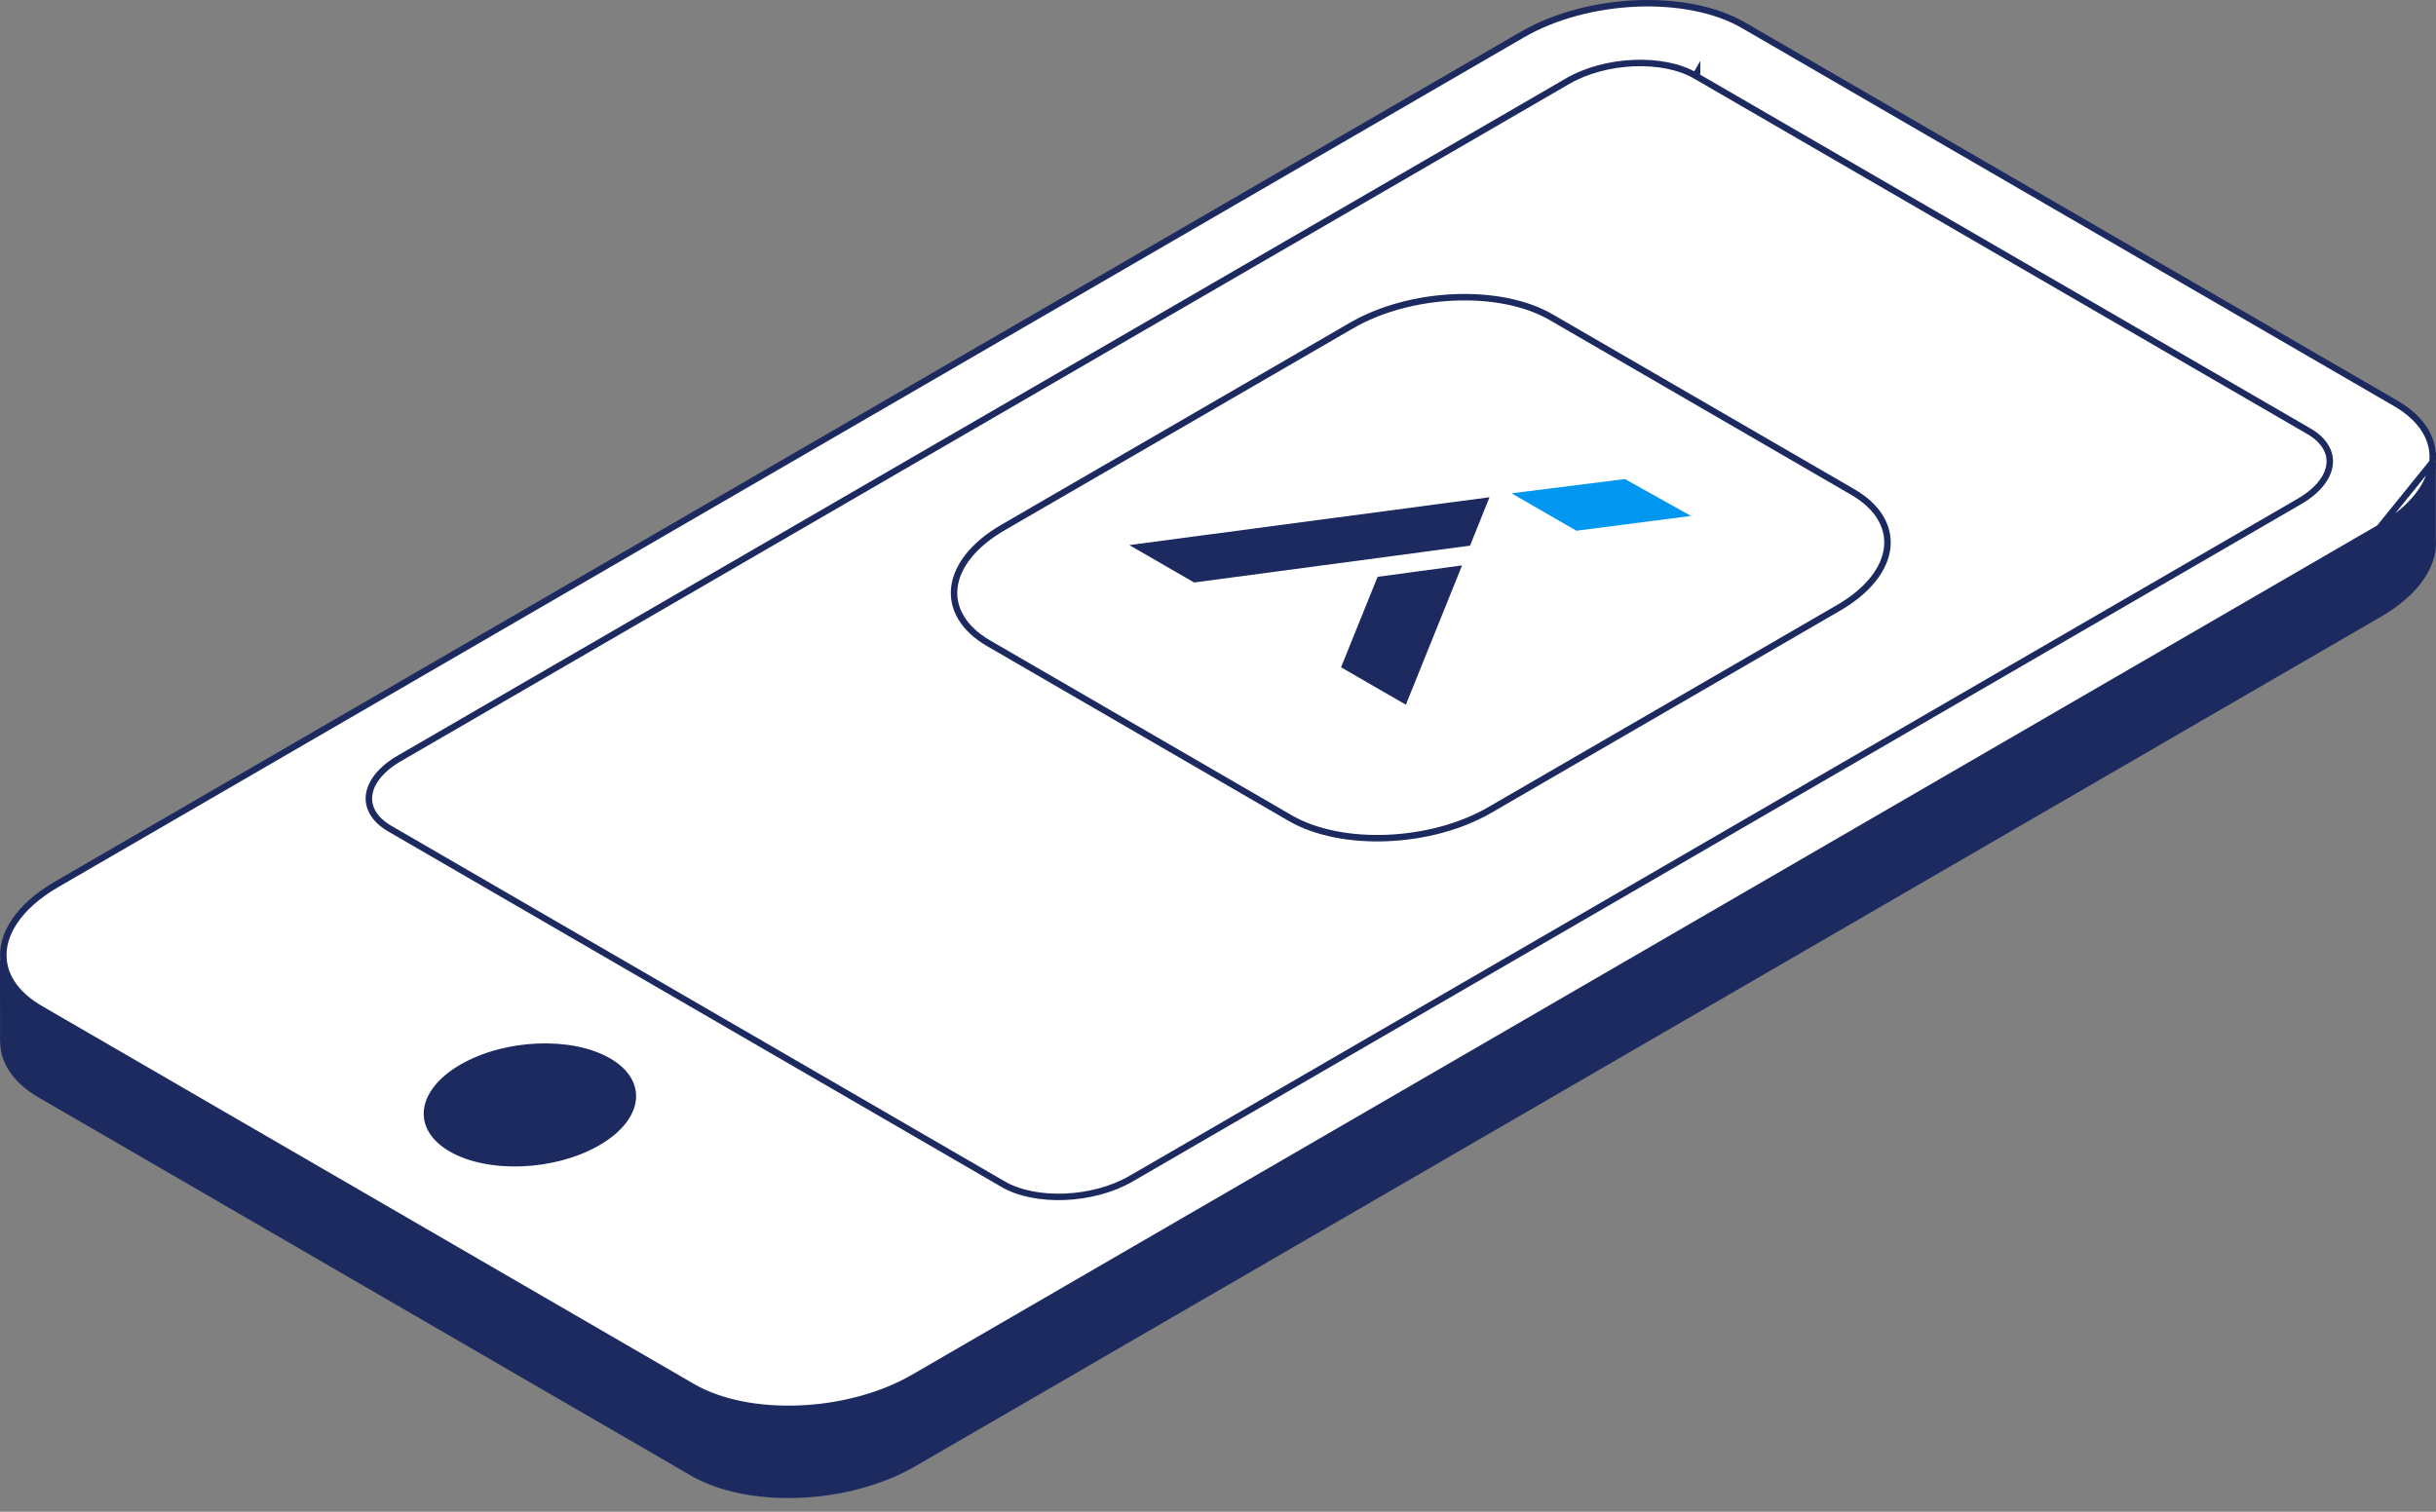 <svg width="377" height="234" fill="none" xmlns="http://www.w3.org/2000/svg"><rect width="100%" height="100%" fill="#808080" stroke="none"/><g clip-path="url(#a)"><path d="m.532 160.759-.027-.028c.002-.112.002-.262.003-.443l.001-1.541v-.558c0-1.669-.002-3.471-.005-4.883 0-.832-.002-1.528-.003-1.983l-.001-.564v-1.508l2.733.573.05.011h.053c.228 0 .476.081.808.232.088.04.184.087.288.136.254.123.549.265.847.375.442.162.95.28 1.54.241.59-.039 1.23-.232 1.941-.644l226.826-131.51c5.064-2.934 11.447-4.57 17.673-4.828 6.23-.258 12.245.866 16.589 3.39h.001l94.512 54.798.116.067h11.987V83.28l.002.02c.042.522.042 1.04-.008 1.556-.354 3.474-3.059 7.17-8.219 10.17l-226.816 131.49.251.433-.251-.433c-5.06 2.935-11.44 4.571-17.666 4.83-6.23.259-12.248-.862-16.597-3.381v-.001L6.27 169.468c-3.611-2.085-5.45-4.784-5.718-7.564a8.556 8.556 0 0 1-.025-.931l.005-.214Z" fill="#1C2A60" stroke="#1C2A60"/><path d="M376.458 71.542v-.002c.35-3.33-1.448-6.653-5.719-9.122L269.849 3.923h-.001c-4.344-2.524-10.359-3.648-16.589-3.39-6.226.258-12.609 1.894-17.673 4.829L8.77 136.88c-5.935 3.437-8.62 7.807-8.22 11.714v.003c.267 2.781 2.106 5.481 5.719 7.567l100.89 58.495v.001c4.349 2.519 10.367 3.641 16.597 3.381 6.226-.259 12.606-1.895 17.666-4.83l.251.433-.251-.433 226.816-131.5 8.219-10.17Zm0 0c-.354 3.474-3.059 7.17-8.219 10.17l8.219-10.17Z" fill="#fff" stroke="#1C2A60"/><path d="m262.647 11.28-.251.432 94.906 55.024c2.479 1.437 3.459 3.336 3.227 5.209-.236 1.91-1.753 3.983-4.687 5.682l-180.81 104.83.251.432-.251-.432c-2.919 1.693-6.608 2.641-10.212 2.791-3.609.15-7.076-.501-9.566-1.946l-.251.433.251-.433-94.906-55.023c-2.479-1.437-3.459-3.336-3.227-5.209.236-1.911 1.753-3.983 4.686-5.682l180.811-104.83-.251-.433.251.433c2.918-1.693 6.608-2.641 10.212-2.791 3.609-.15 7.076.501 9.566 1.945l.251-.432Z" fill="#fff" stroke="#1C2A60"/><path d="M92.515 176.835c-3.35 1.94-7.576 3.026-11.704 3.197-4.133.172-8.11-.574-10.978-2.235-2.85-1.653-3.99-3.848-3.721-6.026.275-2.216 2.029-4.601 5.388-6.547 3.349-1.941 7.575-3.026 11.704-3.197 4.133-.172 8.11.574 10.977 2.235 2.854 1.653 3.995 3.848 3.725 6.026-.276 2.216-2.032 4.601-5.391 6.547Z" fill="#1C2A60" stroke="#1C2A60"/><path d="m199.666 126.627-46.651-27.044c-7.945-4.614-6.956-12.624 2.234-17.944l53.894-31.24c9.157-5.32 23.038-5.897 30.951-1.282l46.651 27.043c7.945 4.614 6.956 12.625-2.234 17.944l-53.894 31.241c-9.126 5.319-23.006 5.896-30.951 1.282Z" fill="#fff" stroke="#1C2A60"/><path d="m217.575 109.081-10.033-5.792 5.659-14.002 13.073-1.768-8.699 21.562Zm12.944-32.114-3.015 7.497-42.697 5.7-10.033-5.792 55.745-7.404Z" fill="#1C2A60"/><path d="m243.964 82.15-10.032-5.791 17.542-2.206 10.227 5.706-17.737 2.291Z" fill="#0196F0"/></g><defs><clipPath id="a"><path fill="#fff" d="M0 0h377v234H0z"/></clipPath></defs></svg>